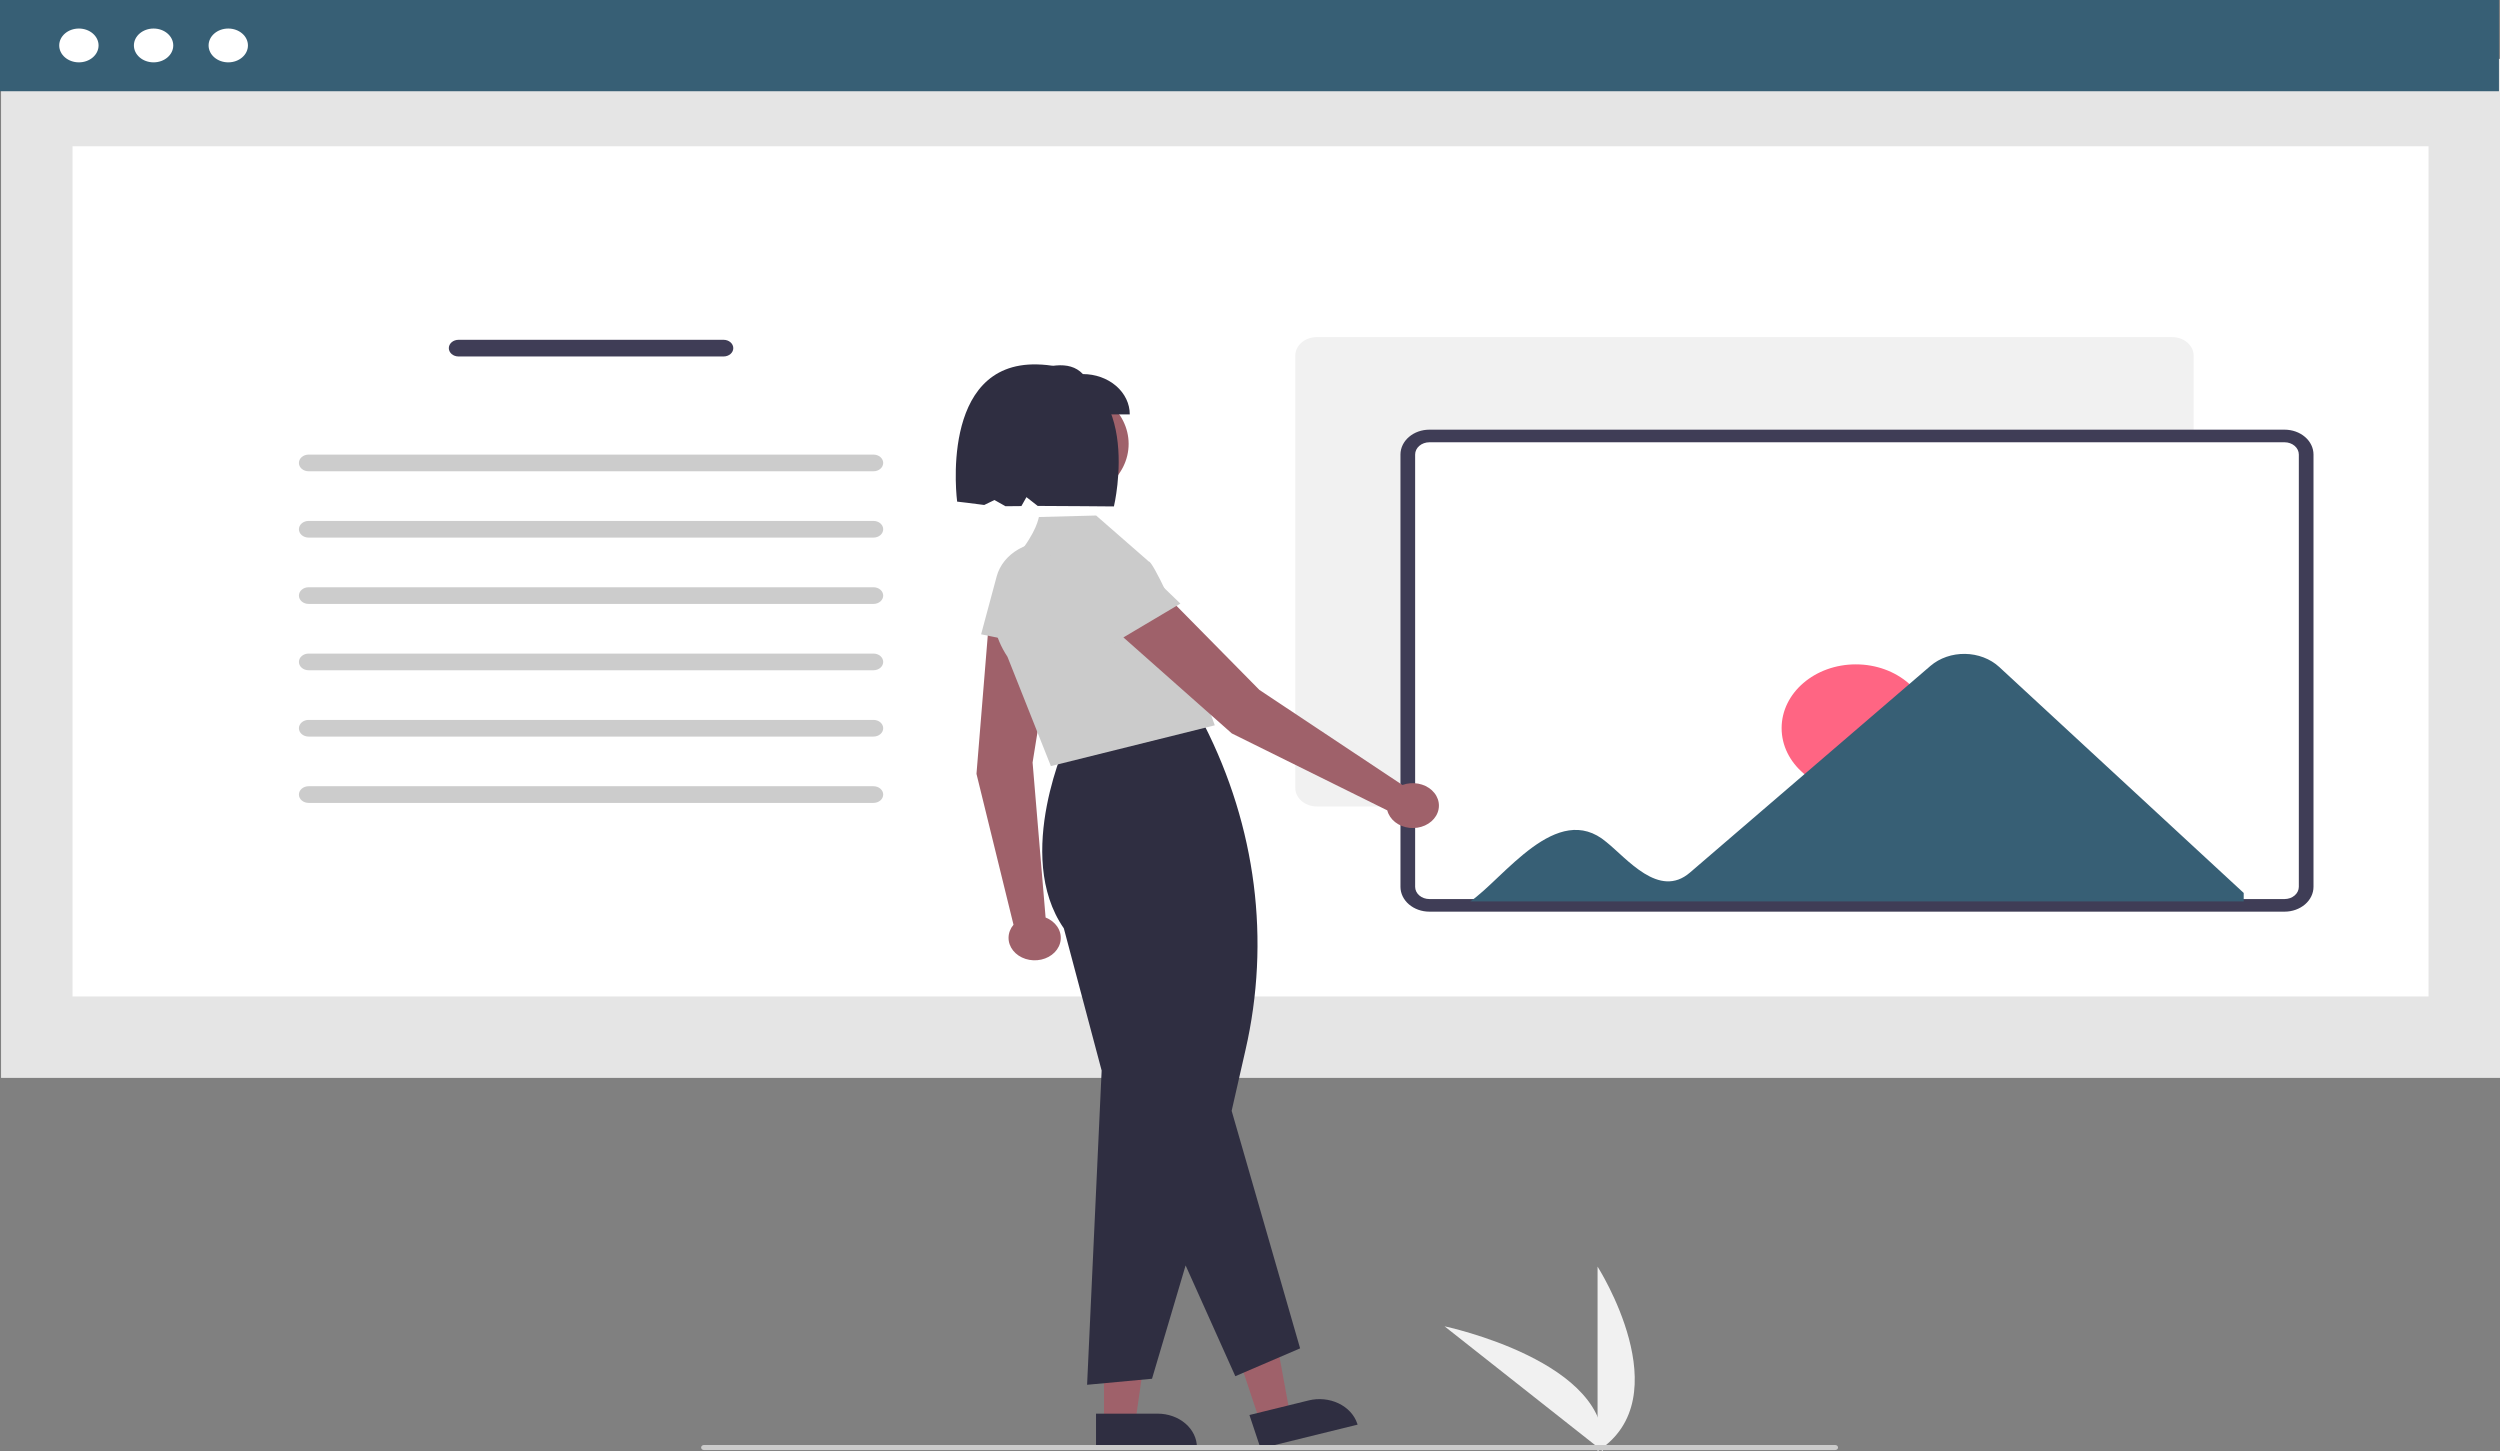 <svg width="522" height="303" viewBox="0 0 522 303" fill="none" xmlns="http://www.w3.org/2000/svg">
<rect x="0" y="0" width="522" height="303" fill="#808080" stroke="none"/>
<path d="M333.572 303V264.468C333.572 264.468 351.047 291.785 333.572 303Z" fill="#F1F1F1"/>
<path d="M334.652 302.993L301.621 276.935C301.621 276.935 336.856 284.347 334.652 302.993Z" fill="#F1F1F1"/>
<path d="M522 12.293H0.222V225.063H522V12.293Z" fill="#E5E5E5"/>
<path d="M507.08 30.538H15.143V208.059H507.08V30.538Z" fill="white"/>
<path d="M521.778 0H0V19.049H521.778V0Z" fill="#375F75"/>
<path d="M16.473 13.02C18.742 13.02 20.581 11.439 20.581 9.489C20.581 7.539 18.742 5.959 16.473 5.959C14.204 5.959 12.364 7.539 12.364 9.489C12.364 11.439 14.204 13.02 16.473 13.02Z" fill="white"/>
<path d="M32.067 13.02C34.336 13.02 36.176 11.439 36.176 9.489C36.176 7.539 34.336 5.959 32.067 5.959C29.798 5.959 27.959 7.539 27.959 9.489C27.959 11.439 29.798 13.02 32.067 13.02Z" fill="white"/>
<path d="M47.662 13.02C49.931 13.02 51.771 11.439 51.771 9.489C51.771 7.539 49.931 5.959 47.662 5.959C45.393 5.959 43.554 7.539 43.554 9.489C43.554 11.439 45.393 13.02 47.662 13.02Z" fill="white"/>
<path d="M95.739 70.951C95.202 70.951 94.686 71.134 94.306 71.461C93.927 71.787 93.713 72.23 93.713 72.692C93.713 73.153 93.927 73.596 94.306 73.922C94.686 74.249 95.202 74.432 95.739 74.432H151.085C151.622 74.432 152.137 74.249 152.517 73.922C152.897 73.596 153.111 73.153 153.111 72.692C153.111 72.23 152.897 71.787 152.517 71.461C152.137 71.134 151.622 70.951 151.085 70.951H95.739Z" fill="#3F3D56"/>
<path d="M64.438 94.92C63.9 94.92 63.385 95.104 63.005 95.43C62.625 95.757 62.412 96.199 62.412 96.661C62.412 97.123 62.625 97.565 63.005 97.892C63.385 98.218 63.9 98.402 64.438 98.402H182.386C182.924 98.402 183.439 98.218 183.819 97.892C184.199 97.565 184.412 97.123 184.412 96.661C184.412 96.199 184.199 95.757 183.819 95.43C183.439 95.104 182.924 94.92 182.386 94.92H64.438Z" fill="#CCCCCC"/>
<path d="M64.438 108.769C63.9 108.769 63.385 108.952 63.005 109.279C62.625 109.605 62.412 110.048 62.412 110.51C62.412 110.971 62.625 111.414 63.005 111.741C63.385 112.067 63.9 112.25 64.438 112.25H182.386C182.924 112.25 183.439 112.067 183.819 111.741C184.199 111.414 184.412 110.971 184.412 110.51C184.412 110.048 184.199 109.605 183.819 109.279C183.439 108.952 182.924 108.769 182.386 108.769H64.438Z" fill="#CCCCCC"/>
<path d="M64.438 122.618C63.9 122.618 63.385 122.801 63.005 123.128C62.625 123.454 62.412 123.897 62.412 124.359C62.412 124.82 62.625 125.263 63.005 125.59C63.385 125.916 63.9 126.099 64.438 126.099H182.386C182.924 126.099 183.439 125.916 183.819 125.59C184.199 125.263 184.412 124.82 184.412 124.359C184.412 123.897 184.199 123.454 183.819 123.128C183.439 122.801 182.924 122.618 182.386 122.618H64.438Z" fill="#CCCCCC"/>
<path d="M64.438 136.467C63.9 136.467 63.385 136.65 63.005 136.977C62.625 137.303 62.412 137.746 62.412 138.208C62.412 138.669 62.625 139.112 63.005 139.438C63.385 139.765 63.9 139.948 64.438 139.948H182.386C182.924 139.948 183.439 139.765 183.819 139.438C184.199 139.112 184.412 138.669 184.412 138.208C184.412 137.746 184.199 137.303 183.819 136.977C183.439 136.65 182.924 136.467 182.386 136.467H64.438Z" fill="#CCCCCC"/>
<path d="M64.438 150.316C63.9 150.316 63.385 150.499 63.005 150.826C62.625 151.152 62.412 151.595 62.412 152.057C62.412 152.518 62.625 152.961 63.005 153.288C63.385 153.614 63.9 153.797 64.438 153.797H182.386C182.924 153.797 183.439 153.614 183.819 153.288C184.199 152.961 184.412 152.518 184.412 152.057C184.412 151.595 184.199 151.152 183.819 150.826C183.439 150.499 182.924 150.316 182.386 150.316H64.438Z" fill="#CCCCCC"/>
<path d="M64.438 164.165C63.9 164.165 63.385 164.348 63.005 164.675C62.625 165.001 62.412 165.444 62.412 165.905C62.412 166.367 62.625 166.81 63.005 167.136C63.385 167.463 63.9 167.646 64.438 167.646H182.386C182.924 167.646 183.439 167.463 183.819 167.136C184.199 166.81 184.412 166.367 184.412 165.905C184.412 165.444 184.199 165.001 183.819 164.675C183.439 164.348 182.924 164.165 182.386 164.165H64.438Z" fill="#CCCCCC"/>
<path d="M453.534 168.391H274.96C273.766 168.39 272.622 167.982 271.778 167.257C270.934 166.532 270.459 165.548 270.458 164.523V74.253C270.459 73.227 270.934 72.244 271.778 71.519C272.622 70.793 273.766 70.385 274.96 70.384H453.534C454.727 70.385 455.871 70.793 456.715 71.519C457.559 72.244 458.034 73.227 458.035 74.253V164.523C458.034 165.548 457.559 166.532 456.715 167.257C455.871 167.982 454.727 168.39 453.534 168.391Z" fill="#F1F1F1"/>
<path d="M477.025 189.038H298.451C297.258 189.037 296.113 188.629 295.269 187.904C294.425 187.178 293.951 186.195 293.949 185.169V94.9C293.951 93.874 294.425 92.891 295.269 92.165C296.113 91.44 297.258 91.032 298.451 91.031H477.025C478.219 91.032 479.363 91.44 480.207 92.165C481.051 92.891 481.526 93.874 481.527 94.9V185.169C481.526 186.195 481.051 187.178 480.207 187.904C479.363 188.629 478.219 189.037 477.025 189.038Z" fill="white"/>
<path d="M477.025 190.355H298.451C296.851 190.353 295.318 189.806 294.187 188.834C293.055 187.862 292.419 186.544 292.417 185.169V94.9C292.419 93.525 293.055 92.207 294.187 91.235C295.318 90.263 296.851 89.716 298.451 89.715H477.025C478.625 89.716 480.158 90.263 481.29 91.235C482.421 92.207 483.057 93.525 483.059 94.9V185.169C483.057 186.544 482.421 187.862 481.29 188.834C480.158 189.806 478.625 190.353 477.025 190.355ZM298.451 92.347C297.664 92.348 296.909 92.618 296.352 93.096C295.795 93.575 295.482 94.223 295.481 94.9V185.169C295.482 185.846 295.795 186.495 296.352 186.973C296.909 187.452 297.664 187.721 298.451 187.722H477.025C477.812 187.721 478.567 187.452 479.124 186.973C479.681 186.495 479.994 185.846 479.995 185.169V94.9C479.994 94.223 479.681 93.575 479.124 93.096C478.567 92.618 477.812 92.348 477.025 92.347H298.451Z" fill="#3F3D56"/>
<path d="M387.497 165.351C396.055 165.351 402.993 159.389 402.993 152.035C402.993 144.681 396.055 138.719 387.497 138.719C378.939 138.719 372.002 144.681 372.002 152.035C372.002 159.389 378.939 165.351 387.497 165.351Z" fill="#FF6583"/>
<path d="M417.39 139.224C416.478 138.392 415.382 137.726 414.166 137.264C412.949 136.802 411.638 136.553 410.308 136.533C408.979 136.512 407.658 136.72 406.423 137.145C405.189 137.57 404.065 138.202 403.119 139.005L352.864 182.192C346.426 187.75 339.706 179.249 335.412 175.821C325.085 167.045 313.931 183.502 306.99 188.214H468.486V186.448L417.39 139.224Z" fill="#375F75"/>
<path d="M218.321 191.574L215.604 159.213L220.484 128.889L206.624 128.084L203.888 161.582L211.62 193.083C210.962 193.865 210.6 194.803 210.586 195.769C210.571 196.734 210.904 197.68 211.539 198.477C212.174 199.274 213.08 199.882 214.133 200.22C215.185 200.557 216.334 200.607 217.421 200.362C218.508 200.118 219.48 199.59 220.205 198.852C220.93 198.115 221.372 197.202 221.47 196.24C221.569 195.279 221.319 194.314 220.756 193.479C220.192 192.643 219.342 191.978 218.321 191.574Z" fill="#9F616A"/>
<path d="M204.855 132.443L208.11 120.338C208.733 118.02 210.364 115.994 212.669 114.676C214.974 113.358 217.779 112.848 220.507 113.25C223.236 113.651 225.683 114.934 227.346 116.836C229.01 118.738 229.764 121.114 229.454 123.479L227.662 137.157L204.855 132.443Z" fill="#CBCBCB"/>
<path d="M230.516 297.005H237.05L240.158 275.345L230.514 275.346L230.516 297.005Z" fill="#9F616A"/>
<path d="M228.849 295.172L241.717 295.171H241.718C243.893 295.171 245.979 295.914 247.517 297.235C249.054 298.557 249.919 300.349 249.919 302.219V302.448L228.849 302.448L228.849 295.172Z" fill="#2F2E41"/>
<path d="M263.07 296.821L269.352 295.275L265.4 273.717L256.129 275.999L263.07 296.821Z" fill="#9F616A"/>
<path d="M260.88 295.453L273.251 292.408L273.252 292.407C275.342 291.893 277.586 292.113 279.488 293.02C281.389 293.926 282.794 295.445 283.394 297.242L283.467 297.462L263.212 302.448L260.88 295.453Z" fill="#2F2E41"/>
<path d="M226.984 289.144L230.023 223.532L222.129 193.84C211.506 178.534 222.967 154.12 223.084 153.875L223.126 153.786L223.238 153.773L251.026 150.538L251.416 151.307C262.285 172.662 265.302 196.36 260.061 219.229L257.169 231.941L271.463 281.537L257.935 287.349L247.556 264.219L240.54 287.884L226.984 289.144Z" fill="#2F2E41"/>
<path d="M219.424 159.961L210.358 137.134C204.723 128.605 208.297 121.033 212.289 116.183C216.599 110.946 216.858 108.009 216.915 107.976L216.961 107.95L228.872 107.64L239.895 117.266C240.588 117.033 246.445 129.436 245.949 130.06L253.648 151.447L219.424 159.961Z" fill="#CBCBCB"/>
<path d="M292.828 163.908L262.965 144.057L239.935 120.701L229.99 129.037L257.201 153.138L289.665 169.205C289.904 170.148 290.476 171.006 291.303 171.659C292.13 172.313 293.172 172.73 294.287 172.856C295.401 172.981 296.533 172.807 297.528 172.358C298.523 171.91 299.332 171.208 299.845 170.349C300.358 169.489 300.55 168.515 300.394 167.559C300.238 166.603 299.742 165.711 298.974 165.006C298.206 164.301 297.203 163.818 296.103 163.621C295.003 163.425 293.859 163.525 292.828 163.908V163.908Z" fill="#9F616A"/>
<path d="M227.164 137.483L218.843 127.323C217.249 125.378 216.582 122.982 216.978 120.627C217.373 118.273 218.802 116.137 220.97 114.658C223.139 113.179 225.884 112.469 228.642 112.673C231.4 112.877 233.963 113.98 235.806 115.756L246.466 126.029L227.164 137.483Z" fill="#CBCBCB"/>
<path d="M221.515 104.841C229.327 104.841 235.659 99.399 235.659 92.686C235.659 85.974 229.327 80.532 221.515 80.532C213.704 80.532 207.372 85.974 207.372 92.686C207.372 99.399 213.704 104.841 221.515 104.841Z" fill="#9F616A"/>
<path d="M235.897 86.52H213.438V78.107C218.367 76.424 223.191 74.993 226.107 78.107C228.703 78.107 231.194 78.994 233.029 80.571C234.865 82.149 235.897 84.289 235.897 86.52Z" fill="#2F2E41"/>
<path d="M216.534 76.09C195.956 75.607 199.853 104.739 199.853 104.739C199.853 104.739 203.735 105.18 205.507 105.439L207.646 104.404L209.948 105.702C211.005 105.706 212.115 105.688 213.266 105.67L214.322 103.803L216.675 105.637C220.958 105.642 232.584 105.744 232.584 105.744C232.584 105.744 239.589 76.631 216.534 76.09Z" fill="#2F2E41"/>
<path d="M383.166 302.775H147.012C146.847 302.775 146.69 302.719 146.573 302.619C146.457 302.519 146.392 302.384 146.392 302.243C146.392 302.101 146.457 301.966 146.573 301.866C146.69 301.766 146.847 301.71 147.012 301.71H383.166C383.33 301.71 383.488 301.766 383.604 301.866C383.72 301.966 383.786 302.101 383.786 302.243C383.786 302.384 383.72 302.519 383.604 302.619C383.488 302.719 383.33 302.775 383.166 302.775Z" fill="#CBCBCB"/>
</svg>
